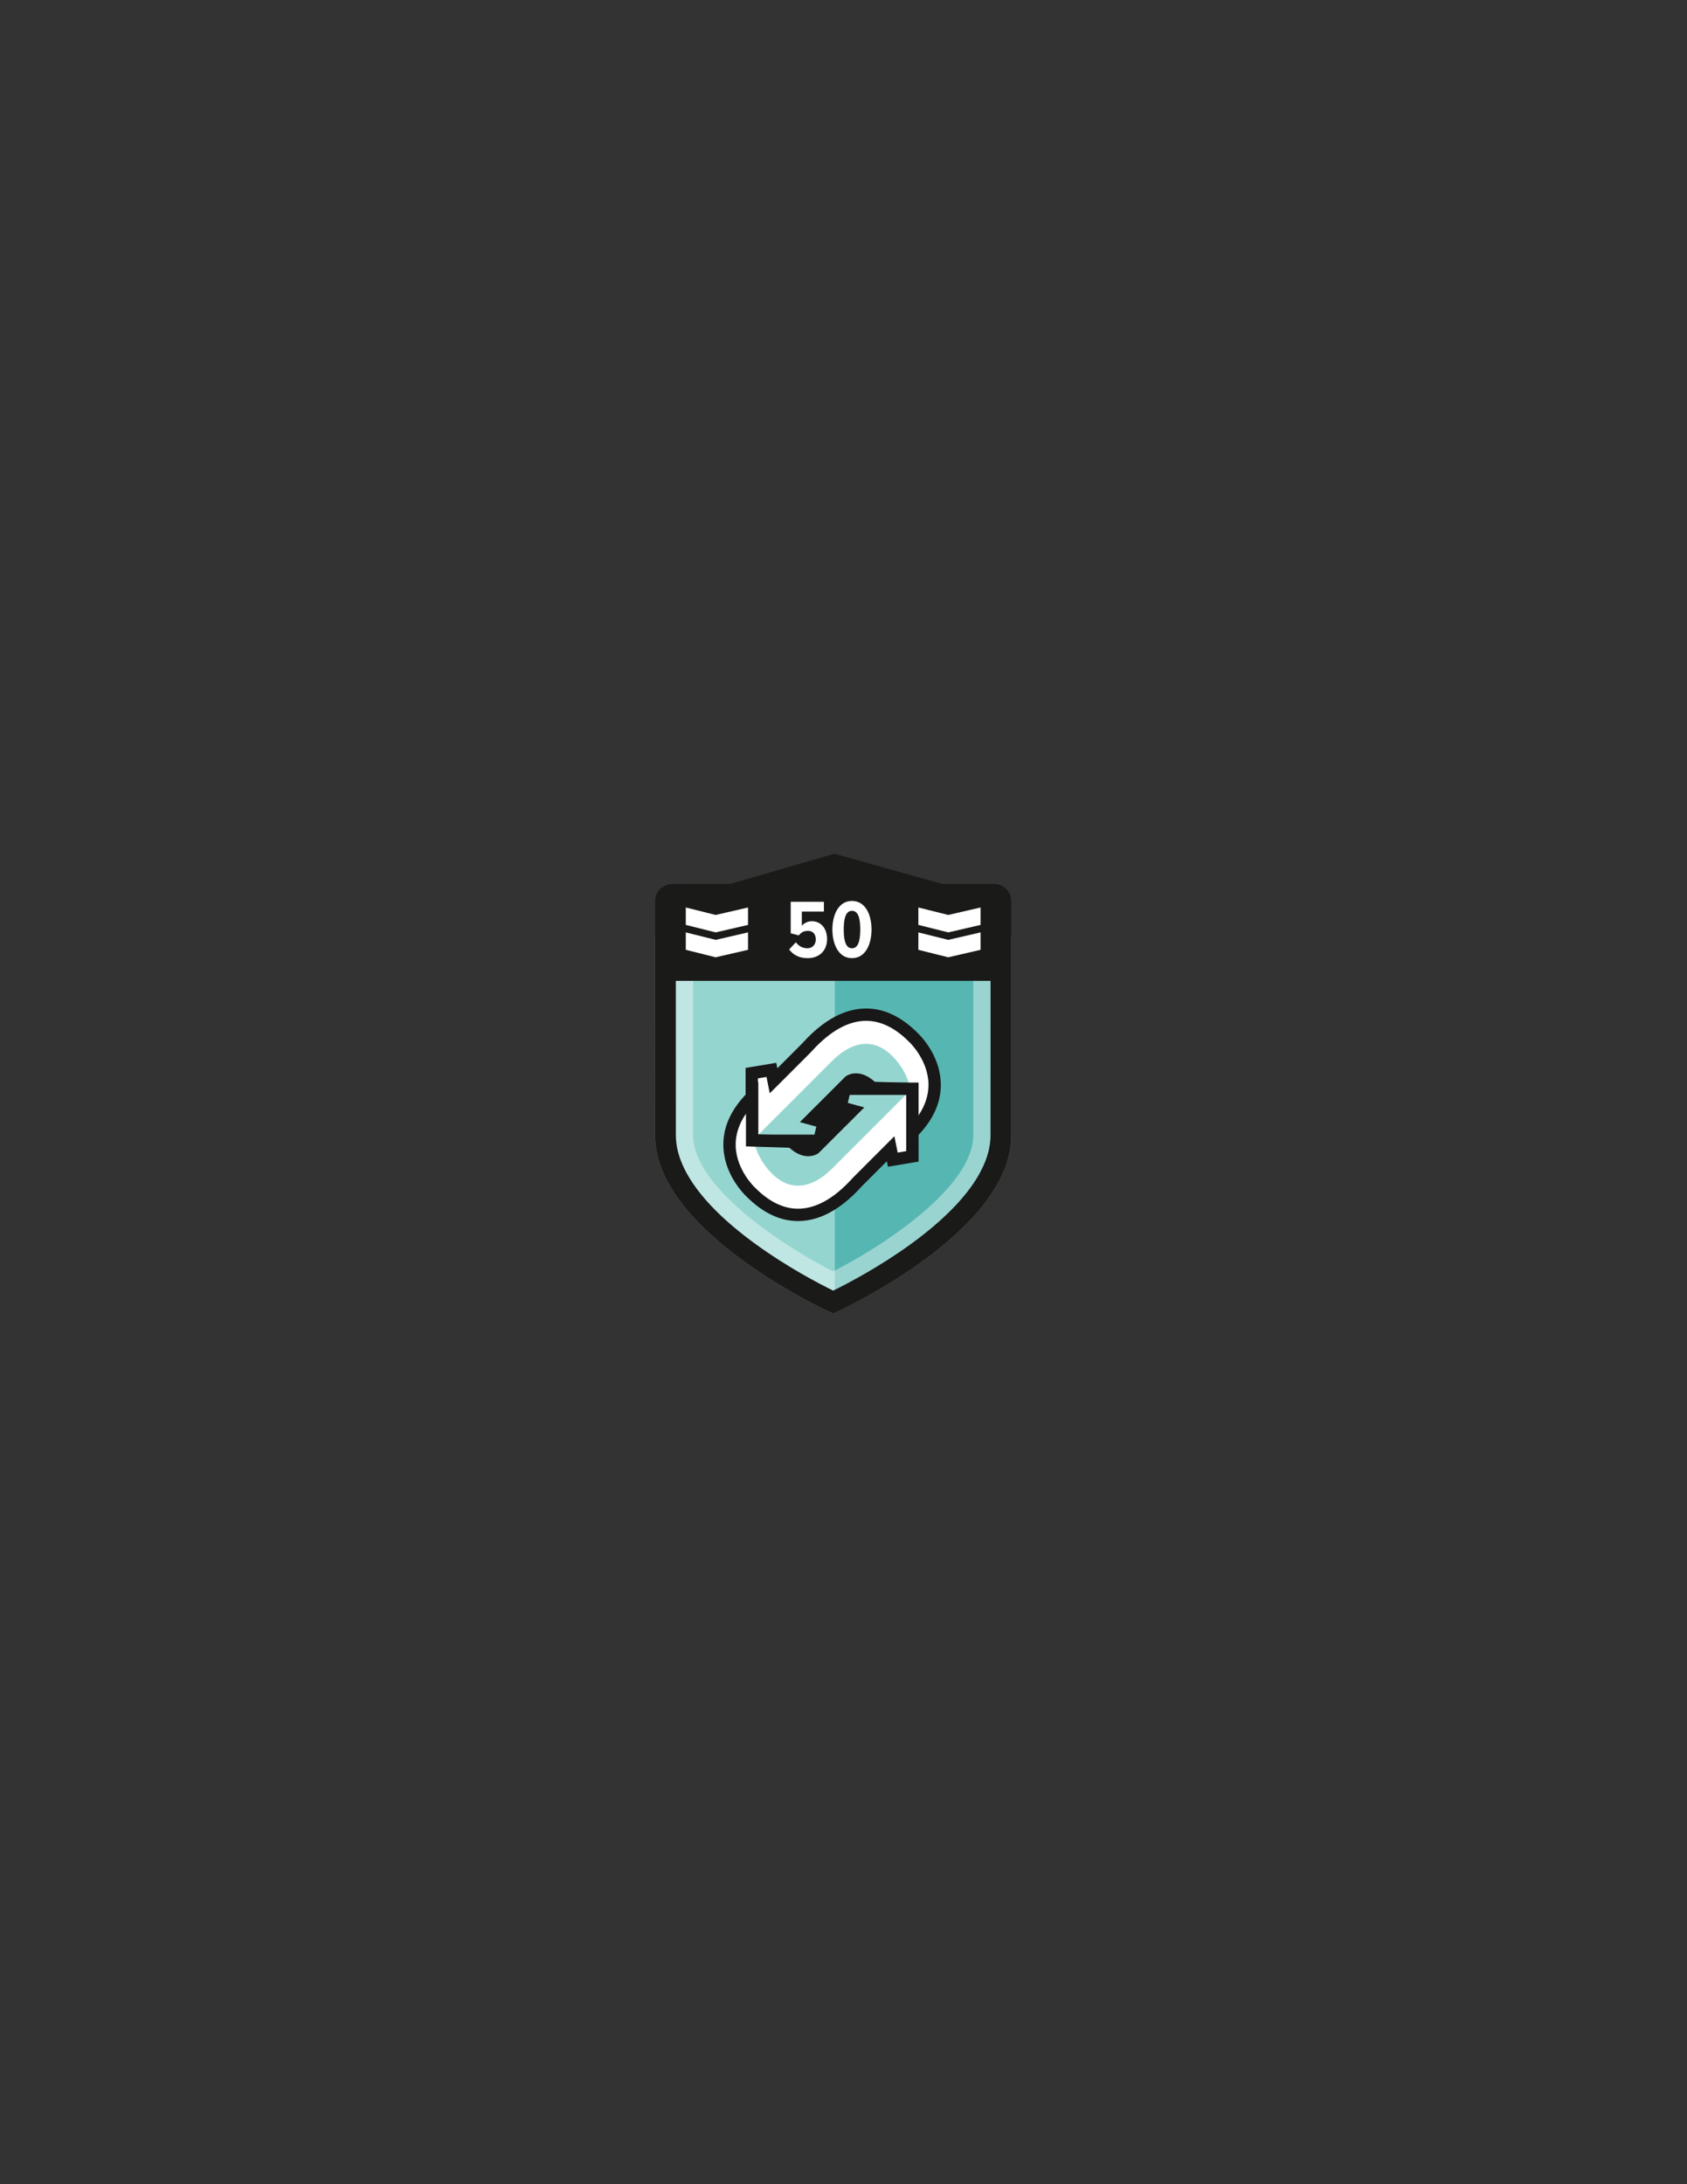 <?xml version="1.0" encoding="utf-8"?>
<!-- Generator: Adobe Illustrator 16.0.0, SVG Export Plug-In . SVG Version: 6.00 Build 0)  -->
<!DOCTYPE svg PUBLIC "-//W3C//DTD SVG 1.1//EN" "http://www.w3.org/Graphics/SVG/1.1/DTD/svg11.dtd">
<svg version="1.1" id="Layer_1" xmlns="http://www.w3.org/2000/svg" xmlns:xlink="http://www.w3.org/1999/xlink" x="0px" y="0px"
	 width="612px" height="792px" viewBox="0 0 612 792" enable-background="new 0 0 612 792" xml:space="preserve">
<rect x="0" y="0" width="612" height="792" fill="#333333" stroke="none"/>
<path fill="none" d="M346.63,60"/>
<path fill="none" d="M346.63,3305.597"/>
<path fill="#95D5CF" d="M238.897,342.938v19.91l0.008,48.821c0,34.989,63.355,63.354,63.355,63.354s63.355-28.365,63.355-63.354
	l0.008-48.821v-19.91H238.897z"/>
<g opacity="0.5">
	<g>
		<defs>
			<rect id="SVGID_1_" x="302.85" y="342.922" width="60.03" height="127.574"/>
		</defs>
		<clipPath id="SVGID_2_">
			<use xlink:href="#SVGID_1_"  overflow="visible"/>
		</clipPath>
		<path clip-path="url(#SVGID_2_)" fill="#189995" d="M302.979,470.496c5.589-2.753,17.619-9.048,29.468-17.652
			c9.19-6.674,16.453-13.391,21.588-19.966c5.865-7.514,8.841-14.723,8.841-21.427v-47.225v-21.305h-60.025v127.511
			C302.893,470.453,302.938,470.476,302.979,470.496"/>
	</g>
</g>
<g opacity="0.4">
	<g>
		<defs>
			<rect id="SVGID_3_" x="237.65" y="339.13" width="129.22" height="137.192"/>
		</defs>
		<clipPath id="SVGID_4_">
			<use xlink:href="#SVGID_3_"  overflow="visible"/>
		</clipPath>
		<path clip-path="url(#SVGID_4_)" fill="#FFFFFF" d="M353.071,352.927v9.011l-0.008,49.784c0,18.229-31.246,39.336-50.803,49.295
			c-19.566-9.964-50.805-31.068-50.805-49.298l-0.008-49.777v-9.015H353.071 M366.869,339.13H237.65v22.812l0.009,49.78
			c0,35.677,64.601,64.601,64.601,64.601s64.601-28.924,64.601-64.601l0.009-49.78V339.13z"/>
	</g>
</g>
<path fill="#1A1A19" d="M366.869,326.777c0-3.458-2.805-6.262-6.262-6.262H341.77l-39.065-10.953l-37.761,10.953h-21.031
	c-3.458,0-6.261,2.804-6.261,6.262v12.353v22.811l0.008,49.781c0,35.678,64.601,64.601,64.601,64.601s64.6-28.923,64.6-64.601
	l0.008-49.781v-6.282h0.001V326.777z M359.344,361.939l-0.009,49.782c0,8.389-5.03,22.043-28.997,39.445
	c-11.291,8.199-22.754,14.197-28.081,16.82c-5.288-2.601-16.619-8.527-27.885-16.682c-24.124-17.462-29.187-31.164-29.187-39.585
	l-0.009-49.78v-6.282h114.168V361.939z"/>
<path fill="#FFFFFF" d="M286.281,344.27l2.438-2.589c1.054,1.385,2.469,2.168,4.185,2.168c1.927,0,3.041-1.475,3.041-3.162
	c0-1.985-1.054-3.16-2.86-3.16c-1.355,0-2.379,0.481-3.312,1.655l-2.92-0.782V326.99h12.042v3.551h-8.008v5.148
	c0.783-0.964,2.138-1.654,3.673-1.654c3.041,0,5.479,2.378,5.479,6.531c0,4.034-2.739,6.864-7.014,6.864
	C289.924,347.431,287.786,346.287,286.281,344.27"/>
<path fill="#FFFFFF" d="M301.964,337.044c0-5.178,2.137-10.355,7.104-10.355c4.998,0,7.105,5.178,7.105,10.355
	c0,5.148-2.077,10.388-7.105,10.388C304.101,347.432,301.964,342.192,301.964,337.044 M312.08,337.044
	c0-3.883-0.664-6.772-3.012-6.772c-2.318,0-2.979,2.89-2.979,6.772c0,3.854,0.662,6.806,2.979,6.806
	C311.416,343.85,312.08,340.898,312.08,337.044"/>
<path fill="#191818" d="M312.93,394.004c3.987,3.987,2.438,12-3.461,17.897c-5.897,5.898-13.911,7.447-17.897,3.461
	c-3.986-3.986-2.437-12,3.461-17.897C300.93,391.566,308.943,390.017,312.93,394.004"/>
<path fill="#FFFFFF" d="M331.254,376.08c-19.579-19.579-36.784,1.978-38.762,3.955c-3.56,3.56-11.866,11.865-11.866,11.865
	l-0.791-3.955l-7.119,1.187v24.522h0.193h24.33l1.582-6.723l-4.351-1.187l13.646-13.646c0,0,3.362-2.571,8.306,2.373l13.805,0.433
	l0.637,0.021v15.821C348.796,392.812,331.845,376.544,331.254,376.08"/>
<path fill="#FFFFFF" d="M331.254,376.08c-19.579-19.579-36.784,1.978-38.762,3.955c-3.56,3.56-11.866,11.865-11.866,11.865
	l-0.791-3.955l-7.119,1.187v24.522h0.193c8.183-8.183,26.646-26.646,28.946-28.945c7.713-7.713,16.81-9.295,24.523,1.384
	c2.185,3.025,3.329,6.041,3.849,8.812l0.637,0.021v15.821C348.796,392.812,331.844,376.544,331.254,376.08"/>
<path fill="#95D5CF" d="M301.855,384.709c-2.3,2.3-20.763,20.763-28.946,28.946h24.329l1.582-6.725l-4.35-1.186l13.645-13.646
	c0,0,3.362-2.571,8.307,2.373l13.806,0.434c-0.521-2.771-1.665-5.787-3.849-8.813C318.665,375.414,309.568,376.996,301.855,384.709"
	/>
<path fill="#191818" d="M328.625,416.146v-19.054l-13.158-0.411l-0.627-0.627c-1.562-1.562-3.062-2.387-4.339-2.387
	c-0.495,0-0.836,0.128-0.993,0.203l-10.729,10.729l2.716,0.74l-2.484,10.552h-28.532v-28.656l11.126-1.854l0.396,1.98l8.91-8.909
	c0.108-0.107,0.269-0.286,0.48-0.516c7.435-8.13,15.115-12.253,22.825-12.253c6.508,0,12.773,2.965,18.621,8.813l-0.003,0.003
	c1.229,1.161,7.862,7.882,8.437,17.596c0.425,7.145-2.545,13.952-8.824,20.231L328.625,416.146z M274.953,411.417h20.513
	l0.682-2.896l-5.987-1.632l16.595-16.568c0.247-0.188,1.585-1.129,3.745-1.129c2.3,0,4.599,1.033,6.845,3.069l15.754,0.492v11.857
	c2.604-3.811,3.854-7.753,3.726-11.772c-0.283-8.754-6.94-14.984-7.007-15.044l-0.146-0.134c-4.979-4.978-10.179-7.502-15.457-7.502
	c-6.401,0-12.97,3.633-19.522,10.797c-0.27,0.296-0.478,0.522-0.617,0.661l-14.823,14.821l-1.186-5.93l-3.113,0.519V411.417z"/>
<path fill="#FFFFFF" d="M272.461,432.363c19.579,19.579,36.783-1.978,38.762-3.955c3.561-3.56,11.866-11.866,11.866-11.866
	l0.791,3.955l7.119-1.186v-24.523h-0.193c-8.183,8.184-26.646,26.646-28.946,28.946c-7.713,7.713-16.81,9.295-24.523-1.384
	c-2.184-3.025-3.329-6.041-3.849-8.813l-0.636-0.02v-15.821C254.919,415.632,271.871,431.899,272.461,432.363"/>
<path fill="#FFFFFF" d="M330.806,394.788h-24.33l-1.582,6.724l4.352,1.188l-13.646,13.645c0,0-3.362,2.571-8.306-2.373
	l-13.805-0.433l-0.636-0.019v-15.822c-17.933,17.934-0.981,34.202-0.391,34.666c19.579,19.579,36.784-1.978,38.762-3.955
	c3.561-3.561,11.866-11.866,11.866-11.866l0.791,3.955l7.119-1.186v-24.523H330.806z"/>
<path fill="#95D5CF" d="M301.859,423.734c2.3-2.3,20.764-20.763,28.946-28.946h-24.329l-1.582,6.725l4.35,1.186L295.6,416.345
	c0,0-3.362,2.57-8.306-2.373l-13.806-0.434c0.521,2.771,1.665,5.787,3.849,8.813C285.05,433.029,294.146,431.447,301.859,423.734"/>
<path fill="#191818" d="M289.503,442.76H289.5c-6.509-0.002-12.774-2.967-18.621-8.814l0.003-0.003
	c-1.232-1.163-7.859-7.878-8.437-17.59c-0.425-7.147,2.545-13.956,8.825-20.237l3.82-3.819v19.055l13.159,0.412l0.626,0.627
	c3.068,3.065,4.89,2.393,5.332,2.182l10.729-10.728l-2.716-0.741l2.483-10.551h28.532v28.654l-11.125,1.854l-0.396-1.98l-8.91,8.91
	c-0.109,0.11-0.27,0.287-0.482,0.52C304.889,438.638,297.211,442.76,289.503,442.76 M270.615,403.831
	c-2.605,3.813-3.855,7.754-3.725,11.774c0.283,8.754,6.94,14.984,7.007,15.042l0.146,0.134c4.978,4.979,10.178,7.502,15.457,7.503
	h0.003c6.4,0,12.966-3.632,19.518-10.796c0.272-0.297,0.48-0.521,0.62-0.662l14.822-14.822l1.186,5.931l3.113-0.52v-20.39h-20.514
	l-0.682,2.896l5.987,1.633l-16.596,16.566c-0.246,0.189-1.585,1.128-3.744,1.129c-2.3,0-4.599-1.031-6.845-3.068l-15.754-0.493
	V403.831z"/>
<polygon fill="#FFFFFF" points="271.366,335.379 259.626,338.088 248.79,335.379 248.79,329.058 259.626,331.767 271.366,329.058 
	"/>
<polygon fill="#FFFFFF" points="271.366,344.409 259.626,347.118 248.79,344.409 248.79,338.089 259.626,340.798 271.366,338.089 
	"/>
<polygon fill="#FFFFFF" points="355.73,335.379 343.99,338.088 333.154,335.379 333.154,329.058 343.99,331.767 355.73,329.058 "/>
<polygon fill="#FFFFFF" points="355.73,344.409 343.99,347.118 333.154,344.409 333.154,338.089 343.99,340.798 355.73,338.089 "/>
</svg>
